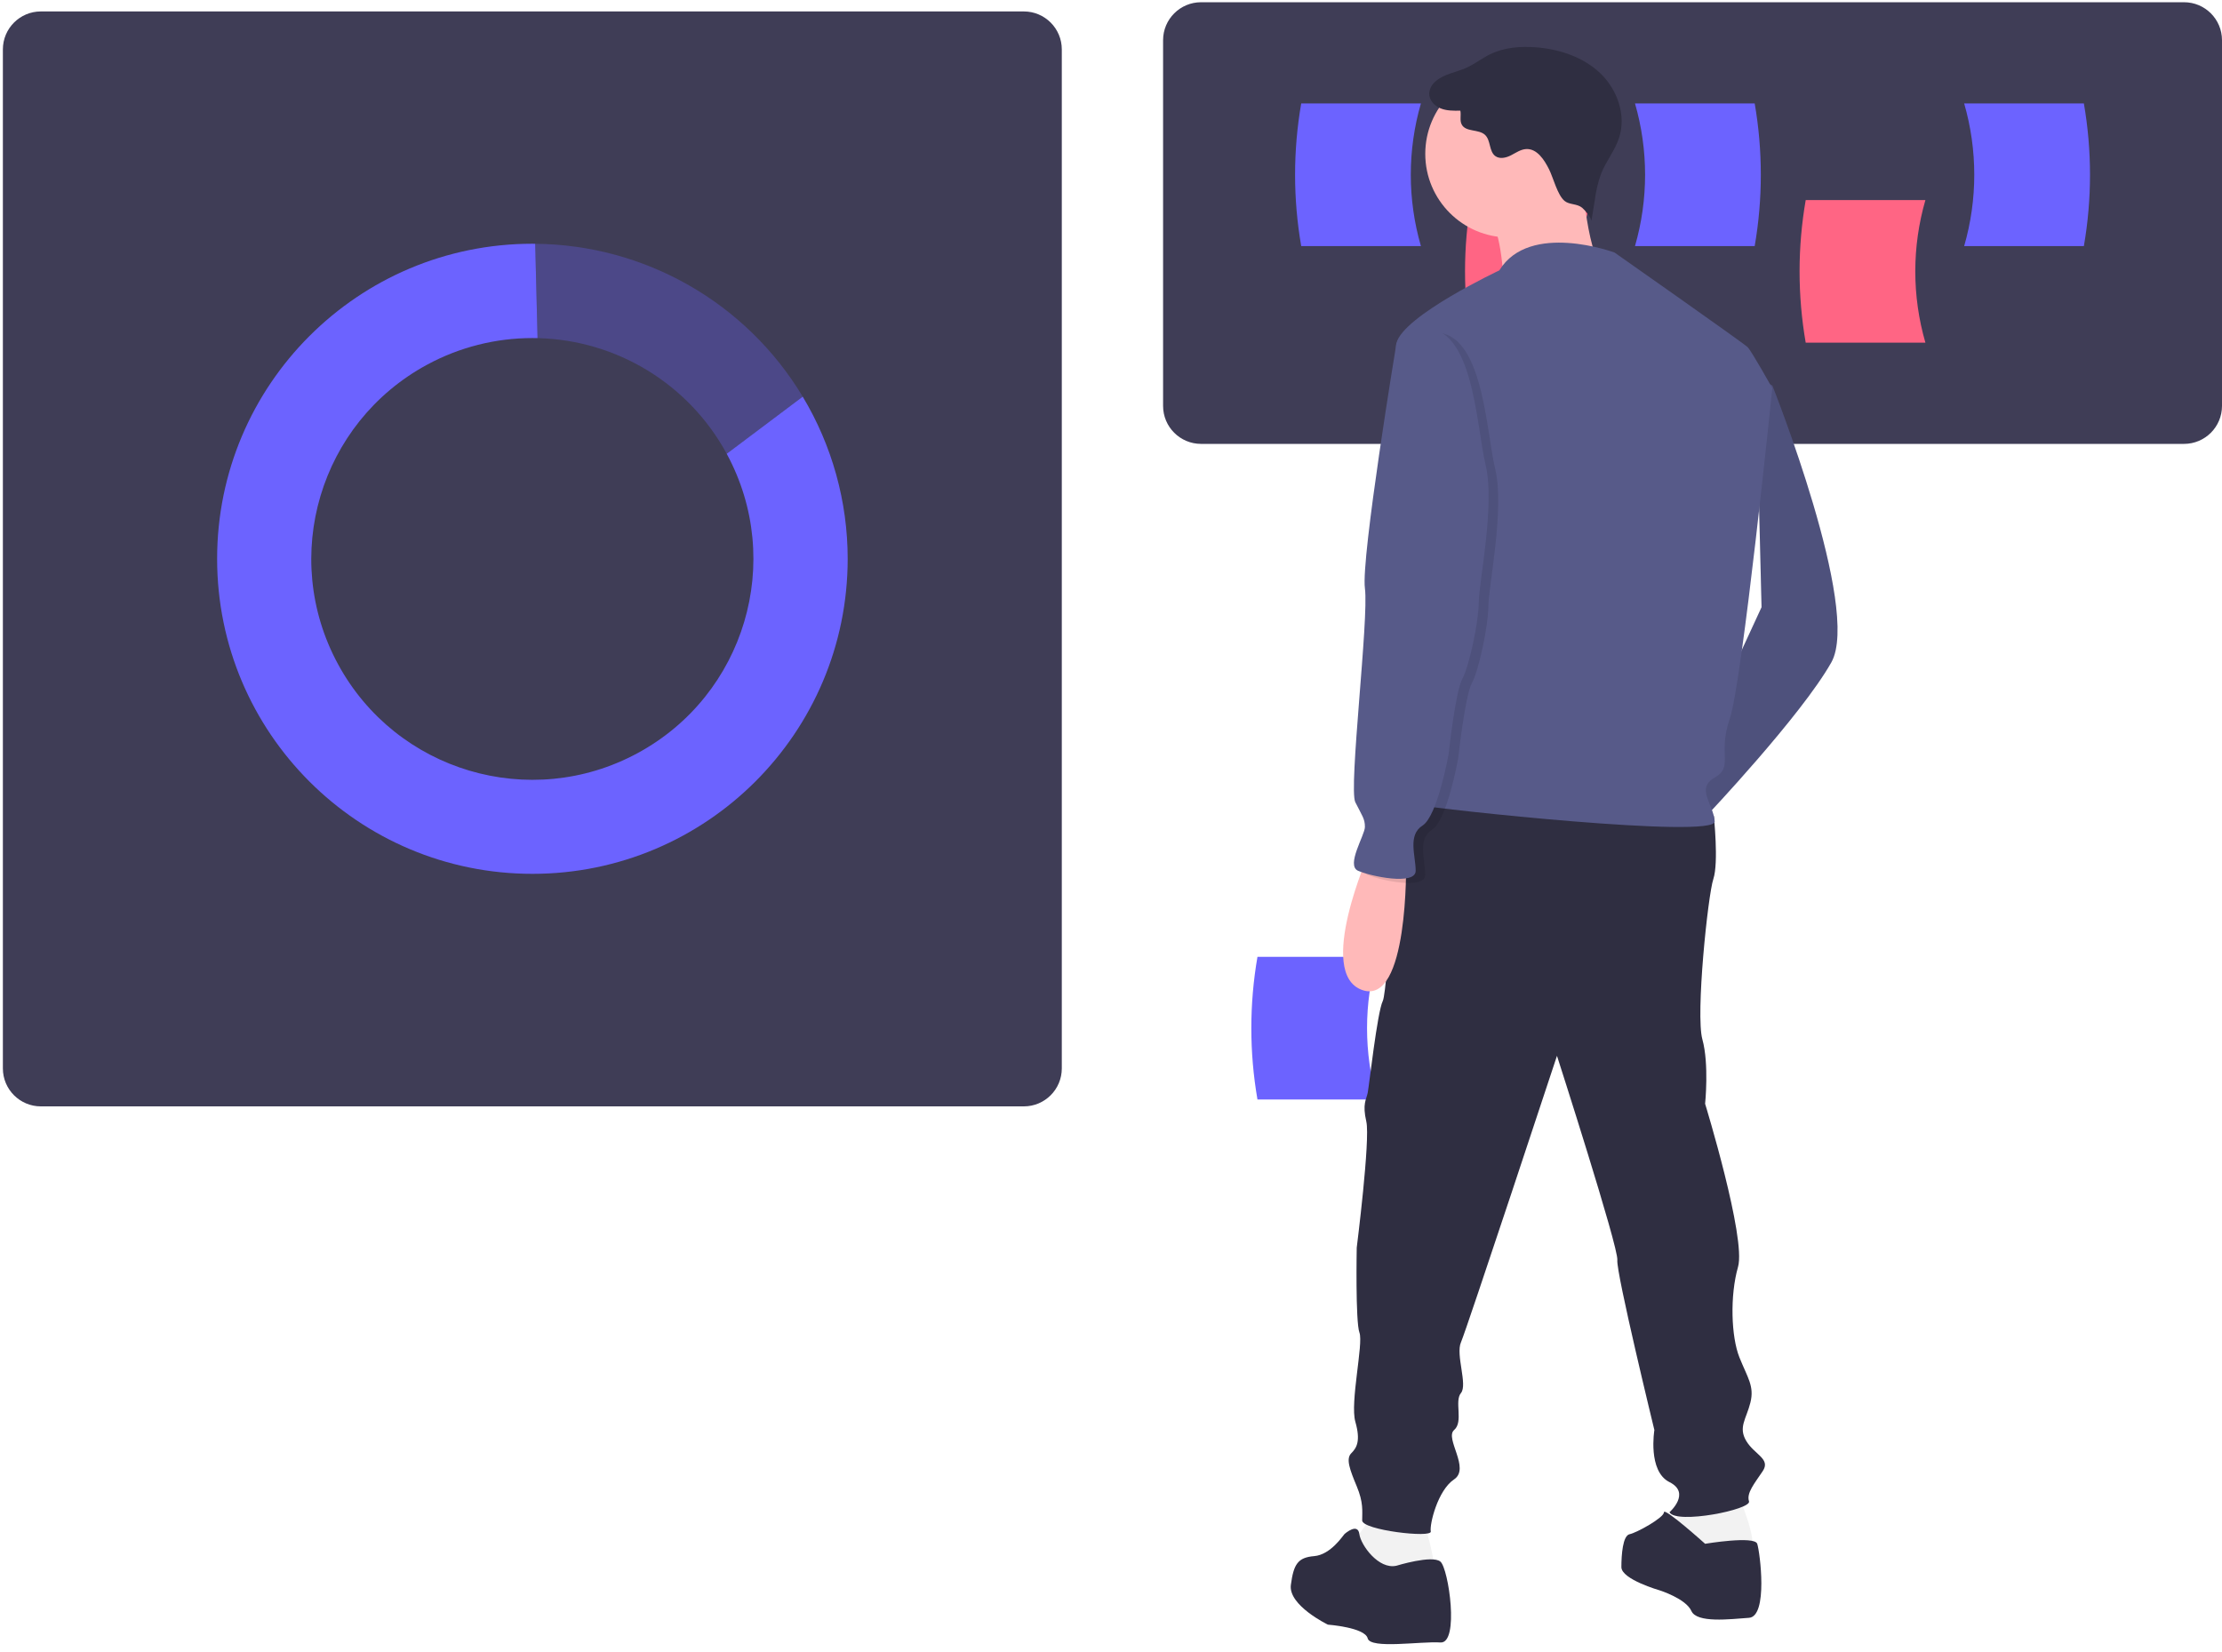 <svg width="234" height="174" viewBox="0 0 234 174" fill="none" xmlns="http://www.w3.org/2000/svg">
<path d="M107.819 1.205H4.303C2.094 1.205 0.303 2.996 0.303 5.205V112.533C0.303 114.742 2.094 116.533 4.303 116.533H107.819C110.028 116.533 111.819 114.742 111.819 112.533V5.205C111.819 2.996 110.028 1.205 107.819 1.205Z" fill="#3F3D56"/>
<path d="M76.53 47.794C82.652 59.092 78.448 73.21 67.144 79.327C55.84 85.445 41.713 81.244 35.592 69.946C29.471 58.648 33.675 44.53 44.979 38.413C48.38 36.571 52.189 35.607 56.058 35.607C56.242 35.607 56.426 35.609 56.61 35.614L56.363 25.678C56.261 25.678 56.16 25.673 56.058 25.673C37.721 25.678 22.86 40.54 22.865 58.866C22.87 77.193 37.74 92.045 56.077 92.04C74.414 92.035 89.275 77.173 89.27 58.847C89.267 52.833 87.631 46.934 84.535 41.78L76.53 47.794Z" fill="#6C63FF"/>
<path opacity="0.3" d="M76.53 47.794L84.538 41.78C78.591 31.878 67.922 25.779 56.366 25.678L56.613 35.614C64.957 35.81 72.557 40.457 76.53 47.794Z" fill="#6C63FF"/>
<path d="M230 0.235H126.485C124.276 0.235 122.485 2.026 122.485 4.235V42.754C122.485 44.963 124.276 46.754 126.485 46.754H230C232.209 46.754 234 44.963 234 42.754V4.235C234 2.026 232.209 0.235 230 0.235Z" fill="#3F3D56"/>
<path d="M167.534 36.094H154.928C154.068 31.125 154.068 26.041 154.928 21.072H167.534C166.114 25.979 166.114 31.188 167.534 36.094Z" fill="#FF6584"/>
<path d="M202.766 36.094H190.16C189.299 31.125 189.299 26.041 190.16 21.072H202.766C201.345 25.979 201.345 31.188 202.766 36.094Z" fill="#FF6584"/>
<path d="M149.637 25.918H137.031C136.17 20.948 136.17 15.865 137.031 10.896H149.637C148.216 15.802 148.216 21.011 149.637 25.918Z" fill="#6C63FF"/>
<path d="M172.182 25.918H184.788C185.648 20.948 185.648 15.865 184.788 10.896H172.182C173.6 15.802 173.6 21.011 172.182 25.918Z" fill="#6C63FF"/>
<path d="M206.848 25.918H219.454C220.315 20.948 220.315 15.865 219.454 10.896H206.848C208.266 15.802 208.266 21.011 206.848 25.918Z" fill="#6C63FF"/>
<path d="M145.03 115.805H132.424C131.563 110.836 131.563 105.753 132.424 100.784H145.03C143.609 105.69 143.609 110.899 145.03 115.805Z" fill="#6C63FF"/>
<path d="M184.911 39.74L186.645 40.607C186.645 40.607 196.034 64.141 192.856 69.771C189.677 75.402 179.709 85.941 179.709 85.941L177.83 80.599L185.51 63.956L184.911 39.74Z" fill="#575A89"/>
<path opacity="0.1" d="M184.911 39.74L186.645 40.607C186.645 40.607 196.034 64.141 192.856 69.771C189.677 75.402 179.709 85.941 179.709 85.941L177.83 80.599L185.51 63.956L184.911 39.74Z" fill="black"/>
<path d="M183.035 157.408C183.035 157.408 185.49 163.038 184.191 163.472C182.892 163.906 181.301 163.906 179.713 163.906C178.126 163.906 176.247 163.329 175.958 162.75C175.67 162.171 177.115 158.418 177.115 158.418L183.035 157.408Z" fill="#F2F2F2"/>
<path d="M149.952 160.294C149.952 160.294 151.539 165.348 150.819 165.636C150.099 165.924 147.787 167.223 146.485 166.792C145.183 166.36 143.161 165.348 142.73 164.914C142.298 164.48 142.73 162.171 142.73 162.171L144.752 159.283L149.952 160.294Z" fill="#F2F2F2"/>
<path d="M178.412 85.217L180.482 85.939C180.482 85.939 181.011 90.848 180.434 92.58C179.857 94.313 178.555 106.873 179.278 109.473C180 112.072 179.566 116.259 179.566 116.259C179.566 116.259 183.901 130.408 183.033 133.439C182.165 136.47 182.31 140.802 183.178 142.968C184.046 145.134 184.766 145.999 184.335 147.732C183.903 149.464 183.035 150.331 183.901 151.775C184.766 153.219 186.502 153.653 185.634 154.952C184.766 156.25 183.901 157.261 184.189 158.128C184.478 158.996 176.533 160.583 175.811 159.284C175.811 159.284 178.121 157.263 175.811 156.107C173.501 154.952 174.223 150.622 174.223 150.622C174.223 150.622 170.177 134.018 170.322 132.72C170.468 131.421 163.966 111.207 163.966 111.207C163.966 111.207 154.431 140.083 153.855 141.381C153.278 142.68 154.577 145.856 153.855 146.724C153.132 147.591 154.143 149.755 153.132 150.622C152.121 151.49 154.865 154.666 153.132 155.819C151.399 156.972 150.531 160.582 150.676 161.305C150.822 162.027 143.452 161.159 143.452 160.149C143.452 159.138 143.598 158.271 142.875 156.539C142.153 154.806 141.719 153.651 142.298 153.074C142.878 152.497 143.309 151.775 142.732 149.752C142.155 147.729 143.6 141.522 143.166 140.369C142.732 139.215 142.878 131.416 142.878 131.416C142.878 131.416 144.322 120.009 143.888 118.134C143.454 116.259 143.888 115.825 144.034 115.103C144.179 114.381 145.045 106.584 145.622 105.429C146.199 104.273 146.921 84.493 150.245 83.483C153.568 82.472 178.412 85.217 178.412 85.217Z" fill="#2F2E41"/>
<path d="M179.566 162.605C179.566 162.605 184.766 161.737 185.054 162.605C185.343 163.472 186.211 170.256 184.187 170.402C182.162 170.547 178.698 170.978 178.119 169.68C177.539 168.381 174.795 167.514 174.795 167.514C174.795 167.514 170.749 166.358 170.749 165.059C170.749 163.761 170.895 161.737 171.617 161.595C172.339 161.452 175.229 159.862 175.229 159.286C175.229 158.709 179.566 162.605 179.566 162.605Z" fill="#2F2E41"/>
<path d="M147.065 164.914C147.065 164.914 150.82 163.758 151.688 164.48C152.555 165.202 153.709 173.142 151.688 172.999C149.666 172.856 144.32 173.721 144.032 172.565C143.743 171.409 139.843 171.121 139.843 171.121C139.843 171.121 135.654 169.1 135.942 166.934C136.231 164.768 136.665 164.046 138.398 163.903C140.131 163.76 141.431 161.737 141.576 161.594C141.721 161.451 142.994 160.395 143.152 161.573C143.309 162.75 145.186 165.347 147.065 164.914Z" fill="#2F2E41"/>
<path d="M158.909 25.011C163.775 25.011 167.721 21.068 167.721 16.204C167.721 11.34 163.775 7.397 158.909 7.397C154.042 7.397 150.096 11.34 150.096 16.204C150.096 21.068 154.042 25.011 158.909 25.011Z" fill="#FFB9B9"/>
<path d="M166.564 18.227C166.564 18.227 167.141 27.902 169.309 28.767C171.476 29.632 158.329 29.634 158.329 29.634C158.329 29.634 158.184 23.57 156.307 22.126C154.431 20.682 166.564 18.227 166.564 18.227Z" fill="#FFB9B9"/>
<path d="M170.032 26.601C170.032 26.601 161.075 23.279 157.896 28.479C157.896 28.479 147.785 33.242 147.062 36.13C146.34 39.018 153.13 60.674 153.13 60.674C153.13 60.674 153.13 78.576 151.685 80.454C150.241 82.331 147.496 84.352 149.375 84.786C151.254 85.219 180.723 88.396 180.578 86.518C180.432 84.64 178.556 83.053 180.578 81.898C182.599 80.742 180.866 79.443 182.165 75.69C183.465 71.937 186.643 40.896 186.643 40.896C186.643 40.896 184.476 36.998 184.042 36.564C183.608 36.13 170.032 26.601 170.032 26.601Z" fill="#575A89"/>
<path d="M144.175 89.837C144.175 89.837 138.541 102.542 143.452 104.275C148.364 106.007 148.075 90.847 148.075 90.847L144.175 89.837Z" fill="#FFB9B9"/>
<path d="M163.137 17.842C162.626 16.82 161.862 15.64 160.72 15.7C160.144 15.732 159.644 16.09 159.13 16.354C158.616 16.619 157.957 16.781 157.484 16.447C156.796 15.955 157.009 14.789 156.393 14.21C155.722 13.578 154.369 13.932 153.935 13.115C153.702 12.679 153.891 12.141 153.79 11.656C153.087 11.669 152.359 11.678 151.707 11.414C151.055 11.15 150.49 10.537 150.51 9.835C150.548 9.35 150.781 8.904 151.154 8.592C152.042 7.785 153.327 7.63 154.422 7.14C155.295 6.75 156.054 6.145 156.91 5.723C158.386 4.999 160.088 4.858 161.727 4.982C164.211 5.171 166.725 5.997 168.527 7.717C170.328 9.437 171.283 12.153 170.505 14.52C170.064 15.863 169.13 16.989 168.609 18.3C168.289 19.199 168.068 20.127 167.95 21.074L167.584 23.318C167.639 22.969 166.873 22.094 166.621 21.886C166.073 21.43 165.276 21.585 164.767 21.164C164.015 20.544 163.579 18.731 163.137 17.842Z" fill="#2F2E41"/>
<path opacity="0.1" d="M150.385 35.12L148.075 36.564C148.075 36.564 144.32 59.232 144.751 62.408C145.183 65.585 143.018 83.487 143.74 84.931C144.463 86.375 144.751 86.663 144.751 87.531C144.751 88.398 142.729 91.575 144.029 92.151C145.328 92.728 150.097 93.738 150.097 92.151C150.097 90.564 149.229 88.398 150.819 87.388C152.409 86.377 153.563 79.879 153.563 79.879C153.563 79.879 154.286 73.238 155.008 71.94C155.731 70.641 156.741 65.875 156.741 63.855C156.741 61.834 158.475 53.604 157.464 49.417C156.453 45.23 156.164 33.964 150.385 35.12Z" fill="black"/>
<path d="M149.374 34.685L147.064 36.129C147.064 36.129 143.308 58.798 143.74 61.974C144.171 65.15 142.007 83.053 142.729 84.497C143.451 85.941 143.74 86.229 143.74 87.096C143.74 87.964 141.718 91.14 143.017 91.717C144.317 92.293 149.085 93.304 149.085 91.717C149.085 90.13 148.218 87.964 149.808 86.954C151.398 85.943 152.552 79.445 152.552 79.445C152.552 79.445 153.274 72.804 153.997 71.505C154.719 70.207 155.73 65.441 155.73 63.42C155.73 61.4 157.464 53.169 156.453 48.983C155.442 44.796 155.153 33.53 149.374 34.685Z" fill="#575A89"/>
</svg>
